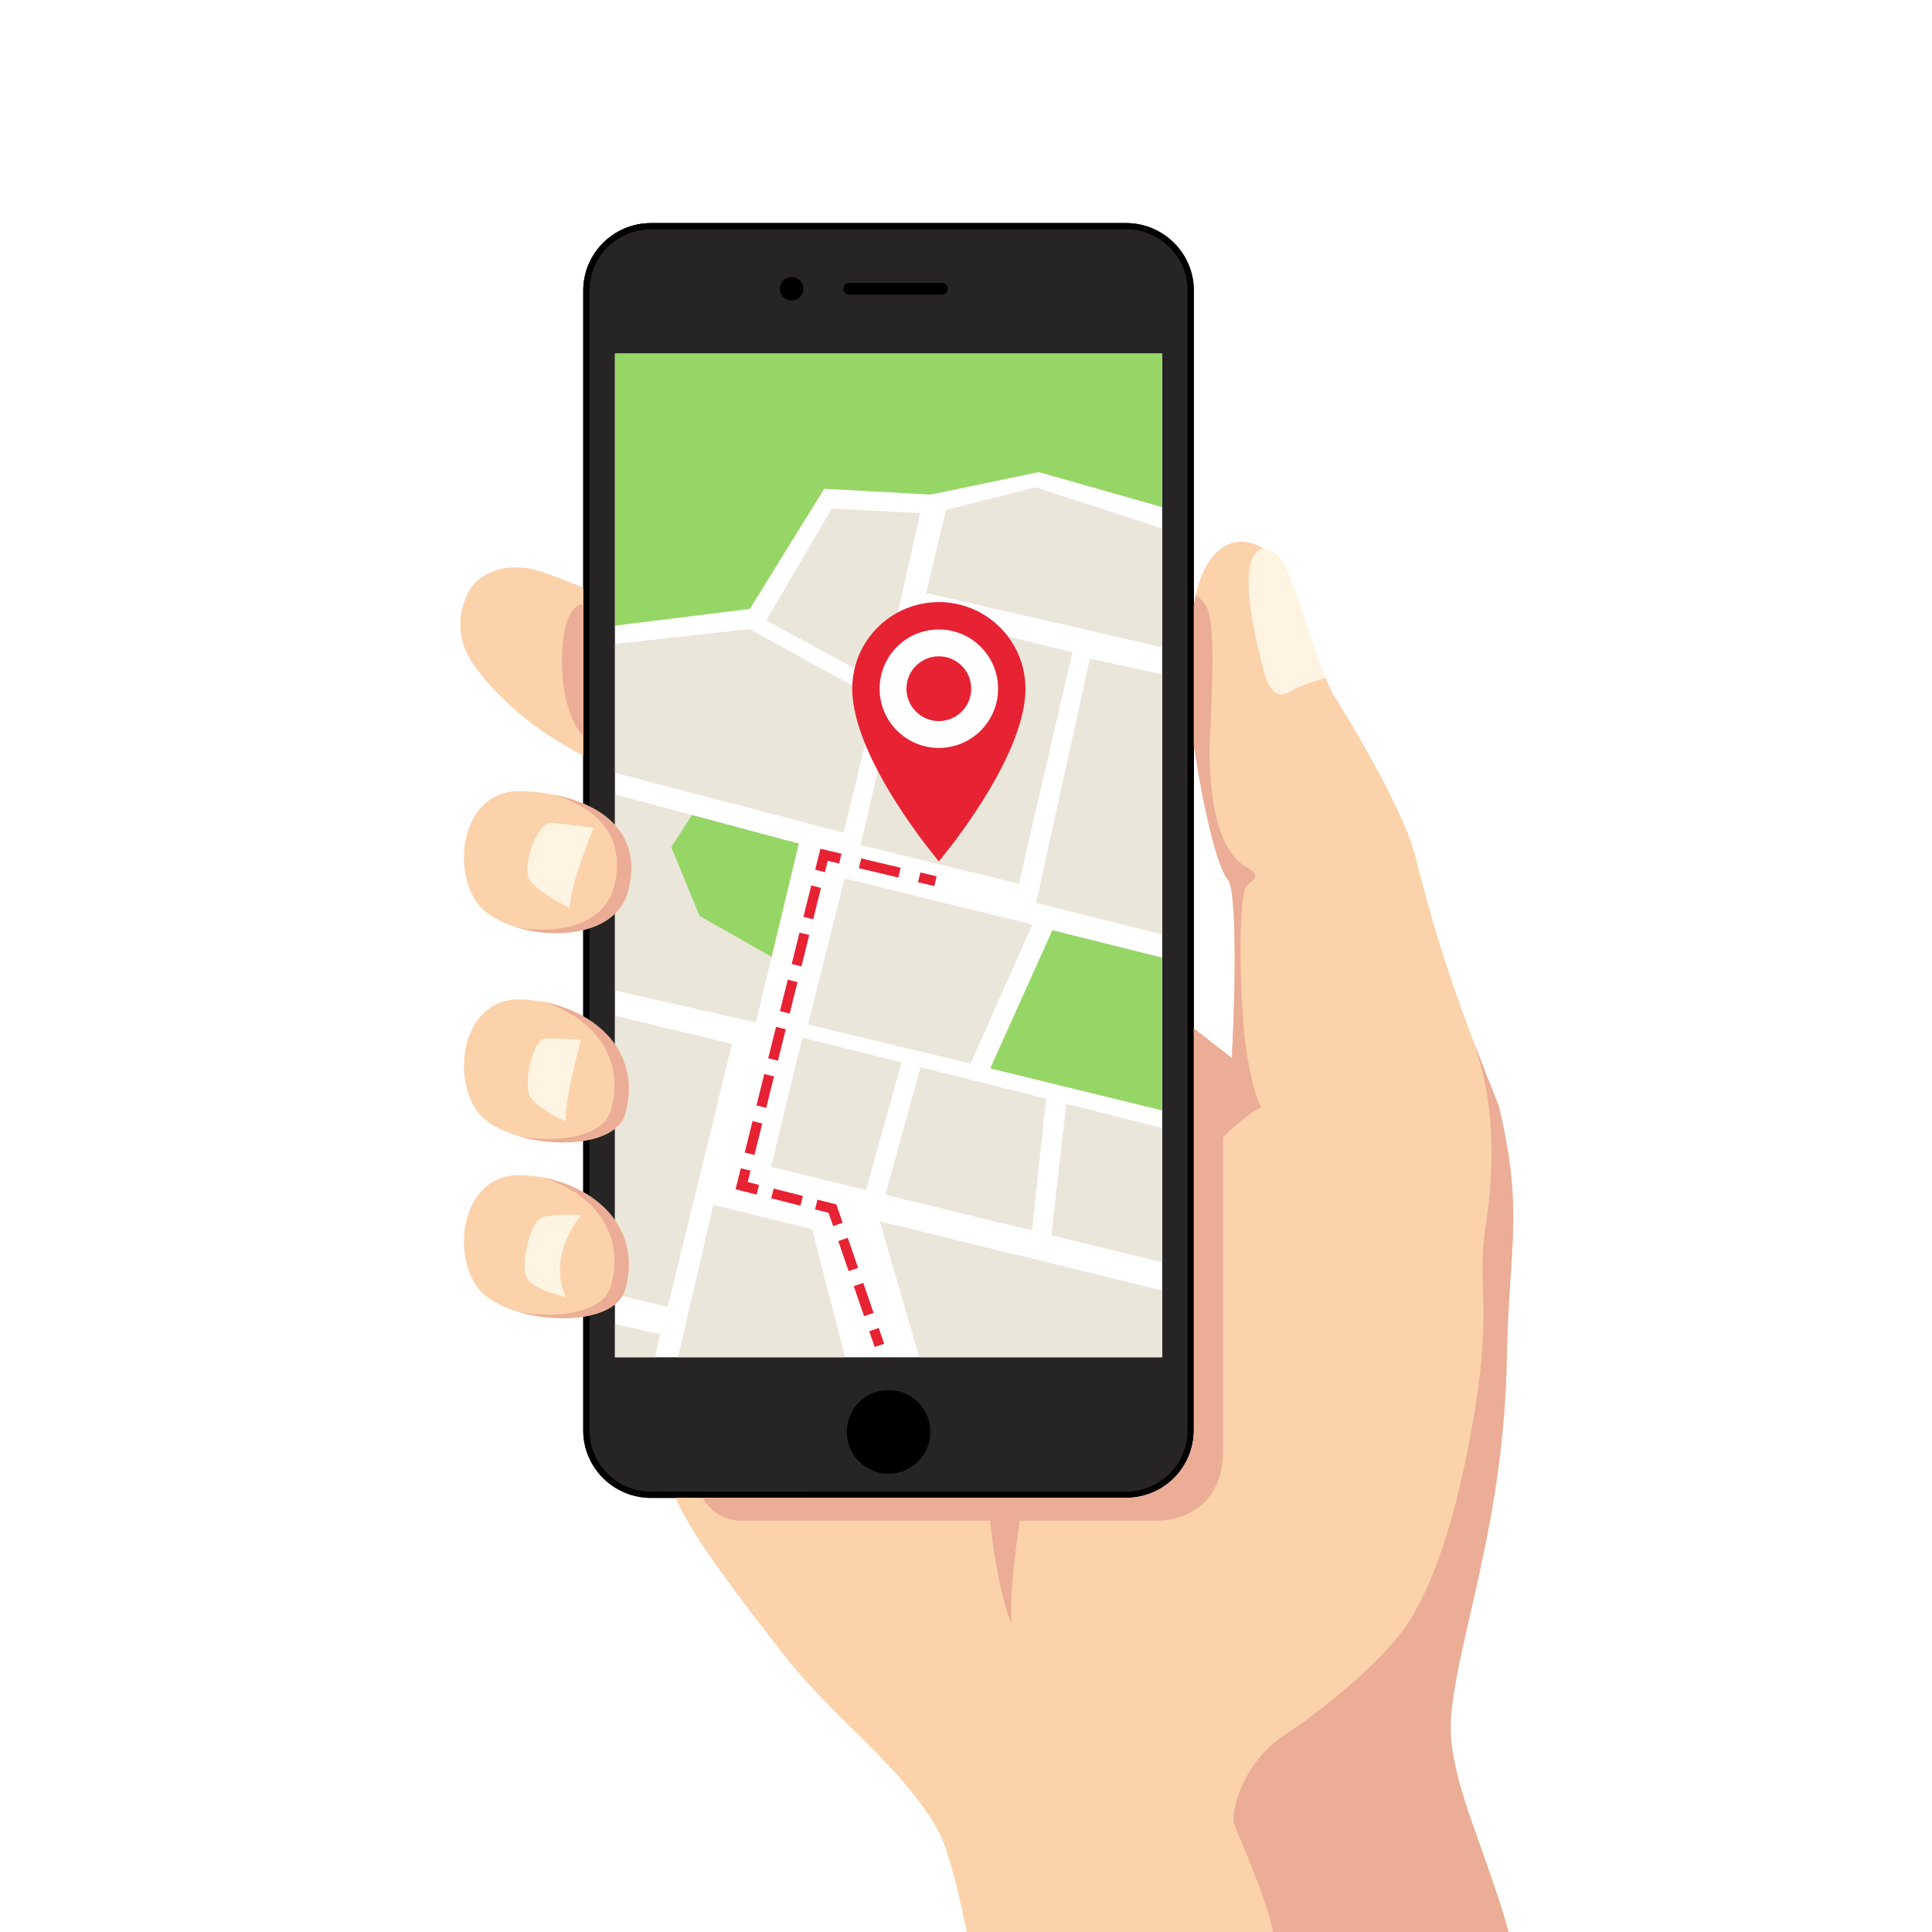 <?xml version="1.0" encoding="UTF-8" standalone="no"?>
<svg
   xmlns:dc="http://purl.org/dc/elements/1.1/"
   xmlns:cc="http://creativecommons.org/ns#"
   xmlns:rdf="http://www.w3.org/1999/02/22-rdf-syntax-ns#"
   xmlns:svg="http://www.w3.org/2000/svg"
   xmlns="http://www.w3.org/2000/svg"
   viewBox="0 0 6666.667 6666.667"
   height="6666.667"
   width="6666.667"
   xml:space="preserve"
   id="svg2"
   version="1.1"><rect x="0" y="0" width="6666.667" height="6666.667" fill="#333333" stroke="none"/><defs
     id="defs6"><clipPath
       id="clipPath22"
       clipPathUnits="userSpaceOnUse"><path
         id="path20"
         d="M 0,0.027 H 14670 V 14670 H 0 V 0.027" /></clipPath></defs><g
     transform="matrix(1.333,0,0,-1.333,0,6666.667)"
     id="g10"><g
       transform="scale(0.341)"
       id="g12"><path
         id="path14"
         style="fill:#ffffff;fill-opacity:1;fill-rule:nonzero;stroke:none"
         d="M 0,0.027 H 14670 V 14670.027 H 0 Z" /><g
         id="g16"><g
           clip-path="url(#clipPath22)"
           id="g18"><path
             id="path24"
             style="fill:#ecb497;fill-opacity:1;fill-rule:nonzero;stroke:none"
             d="m 9511.77,10436.8 c 17.83,35.1 43.77,58.6 80.03,65.7 -0.29,0.1 -0.61,0.1 -0.88,0.1 -35.85,-7.3 -61.46,-30.9 -79.15,-65.8" /><path
             id="path26"
             style="fill:#f8f8f8;fill-opacity:1;fill-rule:nonzero;stroke:none"
             d="M 8547.97,3295.18 H 4942.44 c -284.36,0 -515,229.52 -515,512.86 v 8652.26 c 0,283.2 230.64,512.9 515,512.9 h 3605.53 c 284.4,0 515.01,-229.7 515.01,-512.9 V 3808.04 c 0,-283.34 -230.61,-512.86 -515.01,-512.86 M 4942.44,12925.6 c -257.72,0 -467.42,-208.7 -467.42,-465.3 V 3808.04 c 0,-256.49 209.7,-465.27 467.42,-465.27 h 3605.53 c 257.73,0 467.45,208.78 467.45,465.27 v 8652.26 c 0,256.6 -209.72,465.3 -467.45,465.3 H 4942.44" /><path
             id="path28"
             style="fill:#262425;fill-opacity:1;fill-rule:nonzero;stroke:none"
             d="m 9063.01,3808.25 c 0,-283.34 -230.79,-512.87 -515.15,-512.87 H 4942.59 c -284.57,0 -515.18,229.53 -515.18,512.87 v 8652.05 c 0,283.2 230.61,512.9 515.18,512.9 h 3605.27 c 284.36,0 515.15,-229.7 515.15,-512.9 V 3808.25" /><path
             id="path30"
             style="fill:#ffffff;fill-opacity:1;fill-rule:nonzero;stroke:none"
             d="M 4668.9,4363.65 H 8821.39 V 11981.3 H 4668.9 Z" /><path
             id="path32"
             style="fill:#000000;fill-opacity:1;fill-rule:nonzero;stroke:none"
             d="m 7062.67,3796.6 c 0,-175.31 -142.24,-317.58 -317.37,-317.58 -175.28,0 -317.43,142.27 -317.43,317.58 0,175.28 142.15,317.54 317.43,317.54 175.13,0 317.37,-142.26 317.37,-317.54" /><path
             id="path34"
             style="fill:#000000;fill-opacity:1;fill-rule:nonzero;stroke:none"
             d="m 6098.73,12473.9 c 0,-49.2 -39.99,-89.2 -89.28,-89.2 -49.29,0 -89.28,40 -89.28,89.2 0,49.3 39.99,89.3 89.28,89.3 49.29,0 89.28,-40 89.28,-89.3" /><path
             id="path36"
             style="fill:#000000;fill-opacity:1;fill-rule:nonzero;stroke:none"
             d="m 7194.75,12473.9 c 0,-24.6 -19.83,-44.6 -44.65,-44.6 h -704.22 c -24.5,0 -44.65,20 -44.65,44.6 0,24.7 20.15,44.7 44.65,44.7 h 704.22 c 24.82,0 44.65,-20 44.65,-44.7" /><path
             id="path38"
             style="fill:#ffffff;fill-opacity:1;fill-rule:nonzero;stroke:none"
             d="M 8821.39,4363.65 H 4668.88 v 7617.65 h 4152.55 l -0.04,-7617.65" /><path
             id="path40"
             style="fill:#ebe6da;fill-opacity:1;fill-rule:nonzero;stroke:none"
             d="M 6063.82,8262.05 4668.88,8635.76 V 7146.93 l 1069.32,-242.38 325.62,1357.5" /><path
             id="path42"
             style="fill:#96d666;fill-opacity:1;fill-rule:nonzero;stroke:none"
             d="M 7517.26,6555.93 8821.43,6236.86 V 7397 l -832.68,207.72 -471.49,-1048.79" /><path
             id="path44"
             style="fill:#ebe6da;fill-opacity:1;fill-rule:nonzero;stroke:none"
             d="m 6134.29,6888.91 1233.28,-296.39 469.94,1055.13 -1425.63,350.26 -277.59,-1109" /><path
             id="path46"
             style="fill:#ebe6da;fill-opacity:1;fill-rule:nonzero;stroke:none"
             d="M 7734.05,7957.36 8141.26,9714.33 6940.55,10008.1 6533.34,8251.11 7734.05,7957.36" /><path
             id="path48"
             style="fill:#ebe6da;fill-opacity:1;fill-rule:nonzero;stroke:none"
             d="m 7865.64,7812.48 955.79,-238.53 v 1973.96 l -548.02,118.86 -407.77,-1854.29" /><path
             id="path50"
             style="fill:#ebe6da;fill-opacity:1;fill-rule:nonzero;stroke:none"
             d="M 6652.46,9363.48 5688,9890.6 4668.88,9777.47 v -977.93 l 1734.55,-454.07 249.03,1018.01" /><path
             id="path52"
             style="fill:#ebe6da;fill-opacity:1;fill-rule:nonzero;stroke:none"
             d="m 6843.53,6600.59 -751.87,188.6 -238.03,-981.04 720.5,-175.72 269.4,968.16" /><path
             id="path54"
             style="fill:#ebe6da;fill-opacity:1;fill-rule:nonzero;stroke:none"
             d="m 7940.99,6325.27 -952.76,239 -267.35,-967.63 1113.6,-271.58 106.51,1000.21" /><path
             id="path56"
             style="fill:#ebe6da;fill-opacity:1;fill-rule:nonzero;stroke:none"
             d="M 8094.85,6286.65 7981.1,5289.3 8821.43,5084.36 v 1020 l -726.58,182.29" /><path
             id="path58"
             style="fill:#ebe6da;fill-opacity:1;fill-rule:nonzero;stroke:none"
             d="m 5556.97,6741.86 -888.09,213.8 V 4840.75 l 399.93,-94.39 488.16,1995.5" /><path
             id="path60"
             style="fill:#ebe6da;fill-opacity:1;fill-rule:nonzero;stroke:none"
             d="m 8821.43,9753.82 v 901.68 l -959.63,311.6 -680.95,-173.1 -150.05,-629.5 1790.63,-410.68" /><path
             id="path62"
             style="fill:#96d666;fill-opacity:1;fill-rule:nonzero;stroke:none"
             d="m 4668.88,9916.83 1023.14,126.97 564.88,912.1 808.67,-44 819.29,170.6 936.57,-265.5 v 1164.3 H 4668.88 V 9916.83" /><path
             id="path64"
             style="fill:#96d666;fill-opacity:1;fill-rule:nonzero;stroke:none"
             d="m 6063.82,8262.05 -810.78,217.21 -157.3,-243.61 215.45,-523.19 546.51,-309.68 206.12,859.27" /><path
             id="path66"
             style="fill:#ebe6da;fill-opacity:1;fill-rule:nonzero;stroke:none"
             d="m 6696.12,9478.26 288.53,1292.64 -670.04,35 -497.52,-848.58 879.03,-479.06" /><path
             id="path68"
             style="fill:#e62233;fill-opacity:1;fill-rule:nonzero;stroke:none"
             d="m 7127.1,10095.7 c -363.08,0 -657.42,-294.29 -657.42,-657.37 0,-536.69 657.42,-1310.36 657.42,-1310.36 0,0 657.45,773.67 657.45,1310.36 0,363.08 -294.34,657.37 -657.45,657.37" /><path
             id="path70"
             style="fill:#ffffff;fill-opacity:1;fill-rule:nonzero;stroke:none"
             d="m 7127.1,8988.63 c -248.34,0 -449.67,201.33 -449.67,449.7 0,248.36 201.33,449.66 449.67,449.66 248.36,0 449.69,-201.3 449.69,-449.66 0,-248.37 -201.33,-449.7 -449.69,-449.7" /><path
             id="path72"
             style="fill:#e62233;fill-opacity:1;fill-rule:nonzero;stroke:none"
             d="m 7127.1,9192.52 c -135.73,0 -245.78,110.05 -245.78,245.81 0,135.72 110.05,245.78 245.78,245.78 135.75,0 245.81,-110.06 245.81,-245.78 0,-135.76 -110.06,-245.81 -245.81,-245.81" /><path
             id="path74"
             style="fill:#e62233;fill-opacity:1;fill-rule:nonzero;stroke:none"
             d="m 7092.45,7940.08 -123.35,29.22 17.55,74.03 123.37,-29.2 -17.57,-74.05" /><path
             id="path76"
             style="fill:#e62233;fill-opacity:1;fill-rule:nonzero;stroke:none"
             d="m 6819.44,8004.83 -299.3,71.12 17.61,74.06 299.26,-71.12 -17.57,-74.06" /><path
             id="path78"
             style="fill:#e62233;fill-opacity:1;fill-rule:nonzero;stroke:none"
             d="m 6262.21,8045.55 -73.82,18.46 39.76,159.49 159.96,-37.96 -17.6,-74.03 -86.73,20.6 -21.57,-86.56" /><path
             id="path80"
             style="fill:#e62233;fill-opacity:1;fill-rule:nonzero;stroke:none"
             d="m 6173.05,7687.73 -73.82,18.45 59.41,238.53 73.82,-18.45 z m -89.17,-357.78 -73.84,18.46 59.44,238.53 73.82,-18.45 z m -89.16,-357.77 -73.85,18.46 59.47,238.53 73.82,-18.46 z m -89.17,-357.77 -73.84,18.45 59.47,238.48 73.82,-18.45 z m -89.16,-357.83 -73.82,18.42 59.45,238.54 73.82,-18.43 z m -89.16,-357.8 -73.82,18.45 59.44,238.54 73.82,-18.43 -59.44,-238.56" /><path
             id="path82"
             style="fill:#e62233;fill-opacity:1;fill-rule:nonzero;stroke:none"
             d="m 5743.54,5597.78 -159.7,40.37 39.82,159.85 73.82,-18.46 -21.48,-86.17 86.17,-21.8 -18.63,-73.79" /><path
             id="path84"
             style="fill:#e62233;fill-opacity:1;fill-rule:nonzero;stroke:none"
             d="m 6076.23,5513.66 -221.82,56.07 18.66,73.82 221.82,-56.1 -18.66,-73.79" /><path
             id="path86"
             style="fill:#e62233;fill-opacity:1;fill-rule:nonzero;stroke:none"
             d="m 6324.59,5359.13 -34.54,100.49 -102.95,25.99 18.63,73.79 142.89,-36.15 47.91,-139.36 -71.94,-24.76" /><path
             id="path88"
             style="fill:#e62233;fill-opacity:1;fill-rule:nonzero;stroke:none"
             d="m 6442.1,5017.02 -78.37,228.06 71.94,24.76 78.37,-228.05 z m 117.53,-342.13 -78.36,228.09 71.94,24.76 78.36,-228.09 -71.94,-24.76" /><path
             id="path90"
             style="fill:#e62233;fill-opacity:1;fill-rule:nonzero;stroke:none"
             d="m 6639.96,4440.93 -41.19,119.95 71.94,24.76 41.2,-119.94 -71.95,-24.77" /><path
             id="path92"
             style="fill:#ebe6da;fill-opacity:1;fill-rule:nonzero;stroke:none"
             d="M 8821.43,4870.5 6679.28,5394.51 6978.25,4363.65 H 8821.43 V 4870.5" /><path
             id="path94"
             style="fill:#ebe6da;fill-opacity:1;fill-rule:nonzero;stroke:none"
             d="M 5415.05,5519.62 5147.53,4363.65 h 1267.54 l -249.83,971.3 -750.19,184.67" /><path
             id="path96"
             style="fill:#ebe6da;fill-opacity:1;fill-rule:nonzero;stroke:none"
             d="m 4668.88,4614.98 v -251.33 h 304.28 l 37.94,174.96 -342.22,76.37" /><path
             id="path98"
             style="fill:#000000;fill-opacity:1;fill-rule:nonzero;stroke:none"
             d="M 8547.86,12973.2 H 4942.59 c -284.57,0 -515.18,-229.7 -515.18,-512.9 V 3808.25 c 0,-283.34 230.61,-512.87 515.18,-512.87 h 3605.27 c 284.36,0 515.15,229.53 515.15,512.87 v 8652.05 c 0,283.2 -230.79,512.9 -515.15,512.9 z m 0,-47.6 c 257.9,0 467.56,-208.7 467.56,-465.3 V 3808.25 c 0,-256.5 -209.66,-465.28 -467.56,-465.28 H 4942.59 c -257.93,0 -467.45,208.78 -467.45,465.28 v 8652.05 c 0,256.6 209.52,465.3 467.45,465.3 h 3605.27" /><path
             id="path100"
             style="fill:#fcd2ab;fill-opacity:1;fill-rule:nonzero;stroke:none"
             d="m 3950.78,7079.8 c 470.7,-11.73 941.43,-339.7 795.73,-866.82 -83.74,-303 -818.15,-269.4 -1075.93,-35.15 -257.75,234.28 -190.5,913.68 280.2,901.97" /><path
             id="path102"
             style="fill:#fcd2ab;fill-opacity:1;fill-rule:nonzero;stroke:none"
             d="m 3950.78,8660.64 c 470.7,-11.71 956.36,-228.47 817.59,-757.44 -111.35,-424.34 -840.01,-378.78 -1097.79,-144.5 -257.75,234.28 -190.5,913.65 280.2,901.94" /><path
             id="path104"
             style="fill:#fcd2ab;fill-opacity:1;fill-rule:nonzero;stroke:none"
             d="m 3950.78,5745.45 c 470.7,-11.74 941.43,-339.7 795.73,-866.82 -83.74,-303 -818.15,-269.4 -1075.93,-35.15 -257.75,234.28 -190.5,913.67 280.2,901.97" /><path
             id="path106"
             style="fill:#ebad95;fill-opacity:1;fill-rule:nonzero;stroke:none"
             d="m 4637.83,6238.86 c 116.95,423.23 -163.51,717.89 -522.19,823.75 407.88,-74.5 759.43,-384.45 630.9,-849.63 -62.76,-226.89 -490.24,-265.03 -809.29,-171.52 300.06,-56.8 644.75,-4.52 700.58,197.4" /><path
             id="path108"
             style="fill:#ebad95;fill-opacity:1;fill-rule:nonzero;stroke:none"
             d="m 3925.81,7625.7 c 302.88,-55.07 658.77,17.14 733.85,303.38 102.9,392.19 -137.48,612.56 -460.46,705.19 374.94,-72.27 683.33,-295.99 569.17,-731.07 -84.35,-321.45 -522.78,-373.09 -842.56,-277.5" /><path
             id="path110"
             style="fill:#ebad95;fill-opacity:1;fill-rule:nonzero;stroke:none"
             d="m 4637.83,4904.54 c 116.95,423.16 -163.51,717.85 -522.19,823.69 407.88,-74.47 759.43,-384.42 630.9,-849.6 -62.76,-226.89 -490.24,-265 -809.29,-171.52 300.06,-56.81 644.75,-4.52 700.58,197.43" /><path
             id="path112"
             style="fill:#fef4e1;fill-opacity:1;fill-rule:nonzero;stroke:none"
             d="m 4506.45,8381.03 c 0,0 -190.5,-461.11 -179.39,-608.37 0,0 -237.18,113.61 -303.96,210.25 -66.78,96.65 50.29,439.23 160.02,434.77 109.76,-4.47 323.33,-36.65 323.33,-36.65" /><path
             id="path114"
             style="fill:#fef4e1;fill-opacity:1;fill-rule:nonzero;stroke:none"
             d="m 4410.89,6772.58 c 0,0 -132.8,-475.25 -114.69,-621.04 0,0 -206.26,93.51 -268.17,184.26 -61.91,90.72 16.14,441.8 108.74,446.43 92.56,4.67 274.12,-9.65 274.12,-9.65" /><path
             id="path116"
             style="fill:#fef4e1;fill-opacity:1;fill-rule:nonzero;stroke:none"
             d="m 4410.89,5441.78 c 0,0 -263.24,-305.2 -114.69,-621.01 0,0 -228.41,44.45 -290.32,135.19 -61.91,90.75 15.81,416.99 97.03,461.7 71.61,39.46 307.98,24.12 307.98,24.12" /><path
             id="path118"
             style="fill:#f7c7ab;fill-opacity:1;fill-rule:nonzero;stroke:none"
             d="m 9884.21,10025.7 c -2.5,7.6 -4.96,14.8 -7.46,22.3 2.47,-7.5 4.96,-14.8 7.46,-22.3" /><path
             id="path120"
             style="fill:#f7c7ab;fill-opacity:1;fill-rule:nonzero;stroke:none"
             d="m 9837.35,10163.7 c -3.17,9 -6.31,17.7 -9.42,26.5 3.11,-8.7 6.25,-17.5 9.42,-26.5" /><path
             id="path122"
             style="fill:#f7c7ab;fill-opacity:1;fill-rule:nonzero;stroke:none"
             d="m 9860.29,10097 c -2.96,8.7 -5.86,17.1 -8.77,25.7 2.91,-8.6 5.81,-17 8.77,-25.7" /><path
             id="path124"
             style="fill:#f7c7ab;fill-opacity:1;fill-rule:nonzero;stroke:none"
             d="m 9792.9,10283.3 c -3.08,7.7 -6.16,15.2 -9.21,22.6 3.05,-7.4 6.13,-15 9.21,-22.6" /><path
             id="path126"
             style="fill:#f7c7ab;fill-opacity:1;fill-rule:nonzero;stroke:none"
             d="m 9814.91,10226 c -3.17,8.6 -6.31,16.9 -9.45,25.2 3.11,-8.3 6.28,-16.6 9.45,-25.2" /><path
             id="path128"
             style="fill:#f7c7ab;fill-opacity:1;fill-rule:nonzero;stroke:none"
             d="m 10042.3,9574 c -5.7,14.37 -11.3,28.89 -16.8,43.54 5.5,-14.61 11.1,-29.17 16.8,-43.54" /><path
             id="path130"
             style="fill:#f7c7ab;fill-opacity:1;fill-rule:nonzero;stroke:none"
             d="m 9985.61,9725.95 c -5.96,16.81 -11.8,33.59 -17.61,50.4 5.81,-16.81 11.65,-33.59 17.61,-50.4" /><path
             id="path132"
             style="fill:#f7c7ab;fill-opacity:1;fill-rule:nonzero;stroke:none"
             d="m 10013.4,9649.37 c -5.7,15.46 -11.4,31.01 -17,46.62 5.6,-15.58 11.3,-31.16 17,-46.62" /><path
             id="path134"
             style="fill:#f7c7ab;fill-opacity:1;fill-rule:nonzero;stroke:none"
             d="m 9958.61,9803.29 c -6.81,19.92 -13.49,39.69 -20.13,59.44 6.64,-19.72 13.32,-39.55 20.13,-59.44" /><path
             id="path136"
             style="fill:#f7c7ab;fill-opacity:1;fill-rule:nonzero;stroke:none"
             d="m 9932.77,9879.57 c -8.63,25.73 -17.08,51.2 -25.41,76.37 8.33,-25.17 16.81,-50.67 25.41,-76.37" /><path
             id="path138"
             style="fill:#f7c7ab;fill-opacity:1;fill-rule:nonzero;stroke:none"
             d="m 9771.19,10334.6 c -2.94,6.5 -5.87,13.1 -8.74,19.3 2.87,-6.2 5.8,-12.8 8.74,-19.3" /><path
             id="path140"
             style="fill:#f7c7ab;fill-opacity:1;fill-rule:nonzero;stroke:none"
             d="m 9605.92,10499.6 c -3.79,0.9 -7.46,2 -11.27,2.7 3.81,-0.7 7.48,-1.8 11.27,-2.7" /><path
             id="path142"
             style="fill:#f7c7ab;fill-opacity:1;fill-rule:nonzero;stroke:none"
             d="m 9656.5,10480.7 c -1.88,1 -3.64,2.2 -5.55,3.2 1.91,-1 3.67,-2.2 5.55,-3.2" /><path
             id="path144"
             style="fill:#f7c7ab;fill-opacity:1;fill-rule:nonzero;stroke:none"
             d="m 9727.86,10416.3 c -2.27,3.4 -4.52,7.4 -6.72,10.4 2.2,-3 4.45,-7 6.72,-10.4" /><path
             id="path146"
             style="fill:#f7c7ab;fill-opacity:1;fill-rule:nonzero;stroke:none"
             d="m 9749.77,10378.9 c -2.73,5.2 -5.48,10.7 -8.18,15.5 2.7,-4.8 5.45,-10.3 8.18,-15.5" /><path
             id="path148"
             style="fill:#feefe2;fill-opacity:1;fill-rule:nonzero;stroke:none"
             d="m 9592.01,10503 c 0.91,-0.2 1.73,-0.5 2.64,-0.7 -1.23,0.2 -2.52,0.1 -3.73,0.3 0.38,0.1 0.71,0.3 1.09,0.4" /><path
             id="path150"
             style="fill:#feefe2;fill-opacity:1;fill-rule:nonzero;stroke:none"
             d="m 9968,9776.35 c -3.11,9.01 -6.3,17.96 -9.39,26.94 3.09,-8.98 6.28,-17.93 9.39,-26.94" /><path
             id="path152"
             style="fill:#feefe2;fill-opacity:1;fill-rule:nonzero;stroke:none"
             d="m 9938.48,9862.73 c -1.87,5.63 -3.81,11.27 -5.71,16.84 1.87,-5.57 3.84,-11.24 5.71,-16.84" /><path
             id="path154"
             style="fill:#feefe2;fill-opacity:1;fill-rule:nonzero;stroke:none"
             d="m 9783.69,10305.9 c -4.2,10 -8.37,19.4 -12.5,28.7 4.13,-9.3 8.33,-18.7 12.5,-28.7" /><path
             id="path156"
             style="fill:#feefe2;fill-opacity:1;fill-rule:nonzero;stroke:none"
             d="m 9996.4,9695.99 c -3.61,10.01 -7.24,19.92 -10.79,29.96 3.55,-10.01 7.18,-19.95 10.79,-29.96" /><path
             id="path158"
             style="fill:#feefe2;fill-opacity:1;fill-rule:nonzero;stroke:none"
             d="m 10055.2,9541.78 c -4.3,10.68 -8.6,21.39 -12.9,32.22 4.2,-10.83 8.6,-21.54 12.9,-32.22" /><path
             id="path160"
             style="fill:#feefe2;fill-opacity:1;fill-rule:nonzero;stroke:none"
             d="m 10025.5,9617.54 c -4.1,10.56 -8.1,21.15 -12.1,31.83 4,-10.68 8.1,-21.27 12.1,-31.83" /><path
             id="path162"
             style="fill:#feefe2;fill-opacity:1;fill-rule:nonzero;stroke:none"
             d="m 9762.45,10353.9 c -4.29,8.9 -8.49,17 -12.68,25 4.19,-8 8.39,-16.1 12.68,-25" /><path
             id="path164"
             style="fill:#feefe2;fill-opacity:1;fill-rule:nonzero;stroke:none"
             d="m 9805.46,10251.2 c -4.23,11 -8.42,21.7 -12.56,32.1 4.14,-10.4 8.33,-21.1 12.56,-32.1" /><path
             id="path166"
             style="fill:#feefe2;fill-opacity:1;fill-rule:nonzero;stroke:none"
             d="m 9721.14,10426.7 c -6.78,9.2 -13.53,17.2 -20.19,23.2 6.66,-6 13.41,-14 20.19,-23.2" /><path
             id="path168"
             style="fill:#feefe2;fill-opacity:1;fill-rule:nonzero;stroke:none"
             d="m 9650.95,10483.9 c -14.34,7 -29.51,11.9 -45.03,15.7 15.52,-3.8 30.69,-8.7 45.03,-15.7" /><path
             id="path170"
             style="fill:#feefe2;fill-opacity:1;fill-rule:nonzero;stroke:none"
             d="m 9851.52,10122.7 c -4.75,13.9 -9.5,27.6 -14.17,41 4.67,-13.3 9.42,-27.1 14.17,-41" /><path
             id="path172"
             style="fill:#feefe2;fill-opacity:1;fill-rule:nonzero;stroke:none"
             d="m 9827.93,10190.2 c -4.37,12.2 -8.71,24.2 -13.02,35.8 4.31,-11.6 8.65,-23.6 13.02,-35.8" /><path
             id="path174"
             style="fill:#feefe2;fill-opacity:1;fill-rule:nonzero;stroke:none"
             d="m 9700.95,10449.9 c -13.79,12.6 -28.81,22.4 -44.45,30.8 15.67,-8.3 30.63,-18.2 44.45,-30.8" /><path
             id="path176"
             style="fill:#feefe2;fill-opacity:1;fill-rule:nonzero;stroke:none"
             d="m 9741.59,10394.4 c -4.61,8.2 -9.19,15.1 -13.73,21.9 4.54,-6.8 9.12,-13.7 13.73,-21.9" /><path
             id="path178"
             style="fill:#feefe2;fill-opacity:1;fill-rule:nonzero;stroke:none"
             d="m 9907.36,9955.94 c -7.84,23.62 -15.52,46.86 -23.15,69.76 7.59,-22.9 15.31,-46.17 23.15,-69.76" /><path
             id="path180"
             style="fill:#feefe2;fill-opacity:1;fill-rule:nonzero;stroke:none"
             d="m 9876.75,10048 c -5.54,16.5 -11.03,33 -16.46,49 5.43,-16 10.95,-32.5 16.46,-49" /><path
             id="path182"
             style="fill:#fef4e1;fill-opacity:1;fill-rule:nonzero;stroke:none"
             d="m 9700.95,10449.6 c 101.22,-92 210.31,-561.37 362.95,-929.8 -86.63,-25.02 -202.61,-62.67 -265.36,-100.34 -108.45,-65.05 -166.27,7.25 -206.03,159.05 -39.73,151.69 -234.63,878.69 -0.47,924.09 40.16,-7 77.25,-24.2 108.91,-53" /><path
             id="path184"
             style="fill:#fcd2ab;fill-opacity:1;fill-rule:nonzero;stroke:none"
             d="M 7097.67,812.602 C 6796.52,1306.25 6338.5,1605.07 5935.39,2122.78 c -575.82,739.63 -702.63,950.94 -808.28,1172.63 h 3420.72 c 284.54,0 515.15,229.47 515.15,512.84 v 3051.27 l 288.23,-225.01 c 29.88,569.66 36.33,1274.59 -29.8,1353.95 -81.57,97.91 -181.56,515.06 -258.43,1020.5 v 1055.64 c 51.14,386.4 271.98,593.4 527.94,438 -232.34,-47.6 -38.08,-772.31 1.56,-923.8 39.75,-151.74 97.58,-224 206.06,-158.99 62.75,37.65 178.76,75.32 265.36,100.35 -3,7.04 -5.8,14.43 -8.7,21.62 18.6,-45.86 37.8,-90.6 57.8,-132.85 0,0 532.5,-844.05 629.8,-1235.22 170.7,-686.46 325.8,-1129.62 636,-1905.16 192,-819.82 74.9,-1058.38 59.1,-1927.7 -22.2,-1218.66 -362.3,-2073.78 -421,-2681.06 -44.3,-457.93 236.3,-952.813 435.7,-1659.763 H 7340.66 C 7254.96,392.188 7191.62,658.566 7097.67,812.602" /><path
             id="path186"
             style="fill:#fcd2ab;fill-opacity:1;fill-rule:nonzero;stroke:none"
             d="m 4049.24,10344 c 89.58,-20.5 216.74,-74.9 378.17,-138.3 V 8930.66 c -407.04,207.78 -642.7,448.05 -792.42,635 -182.58,227.97 -156.5,420.68 -98.05,566.14 76.05,189.2 293.04,262.2 512.3,212.2" /><path
             id="path188"
             style="fill:#ebad95;fill-opacity:1;fill-rule:nonzero;stroke:none"
             d="m 4267.91,9712.57 c 15.55,346.73 131.92,374.63 159.5,362.33 v -998.95 c 0,0 -180.12,175.71 -159.5,636.62" /><path
             id="path190"
             style="fill:#ebad95;fill-opacity:1;fill-rule:nonzero;stroke:none"
             d="m 9569.24,6268.58 c -41.37,86.26 -104.89,292.93 -132.94,664.7 -29.51,391.48 -29.13,960.15 29.55,1011.88 58.65,51.78 109.94,71.29 -7.37,140.33 -273.65,160.96 -285.97,755.18 -273.27,989.69 14.76,273.31 39.34,834.11 -15.9,961.72 -20.72,48 -55.57,85.7 -91.01,114.2 -5.99,-27.9 -11.36,-56.4 -15.32,-86.5 V 9008.94 c 76.87,-505.42 176.83,-922.54 258.46,-1020.45 66.1,-79.42 59.65,-784.35 29.77,-1353.98 l -3.75,2.9 0.82,-0.61 -285.3,222.72 V 3808.25 c 0,-283.37 -230.61,-512.87 -515.15,-512.87 H 5334.89 c 0.3,-0.53 0.62,-1.11 0.94,-1.7 57.83,-106.42 170.49,-171.49 291.64,-171.49 h 1889.08 c 48.8,-497.55 169.15,-836.05 162.17,-759.09 -9.33,102.25 0.5,343.19 62.55,759.09 264.77,0 1028.13,0 1028.13,0 284.55,0 515.15,177.24 515.15,523.57 v 2386.4 c 118.74,120.64 238.95,207.25 269.17,217.85 15.52,3.87 21.86,5.4 15.52,18.57" /><path
             id="path192"
             style="fill:#ebad95;fill-opacity:1;fill-rule:nonzero;stroke:none"
             d="m 11016.9,1659.79 c 58.7,607.28 398.8,1462.4 421,2681.06 15.8,869.32 132.9,1107.88 -59.1,1927.73 -63.2,157.99 -119.7,301.73 -171.5,437.05 -5.1,9.65 -9.7,19.13 -13.2,28.25 138.9,-399.61 163.8,-865.59 81.3,-1395.93 -60.9,-391.4 44.3,-605.64 -73.9,-1344.25 -117.3,-733.5 -294.9,-1321.29 -517,-1654.42 -221.6,-332.37 -744.23,-722.17 -930.59,-842 C 9443.7,1297.86 9336.61,917.492 9369.85,817.793 9404.2,714.723 9598.79,308.156 9665.27,0.027 H 11452.6 C 11253.2,707.008 10972.6,1201.86 11016.9,1659.79" /></g></g></g></g></svg>